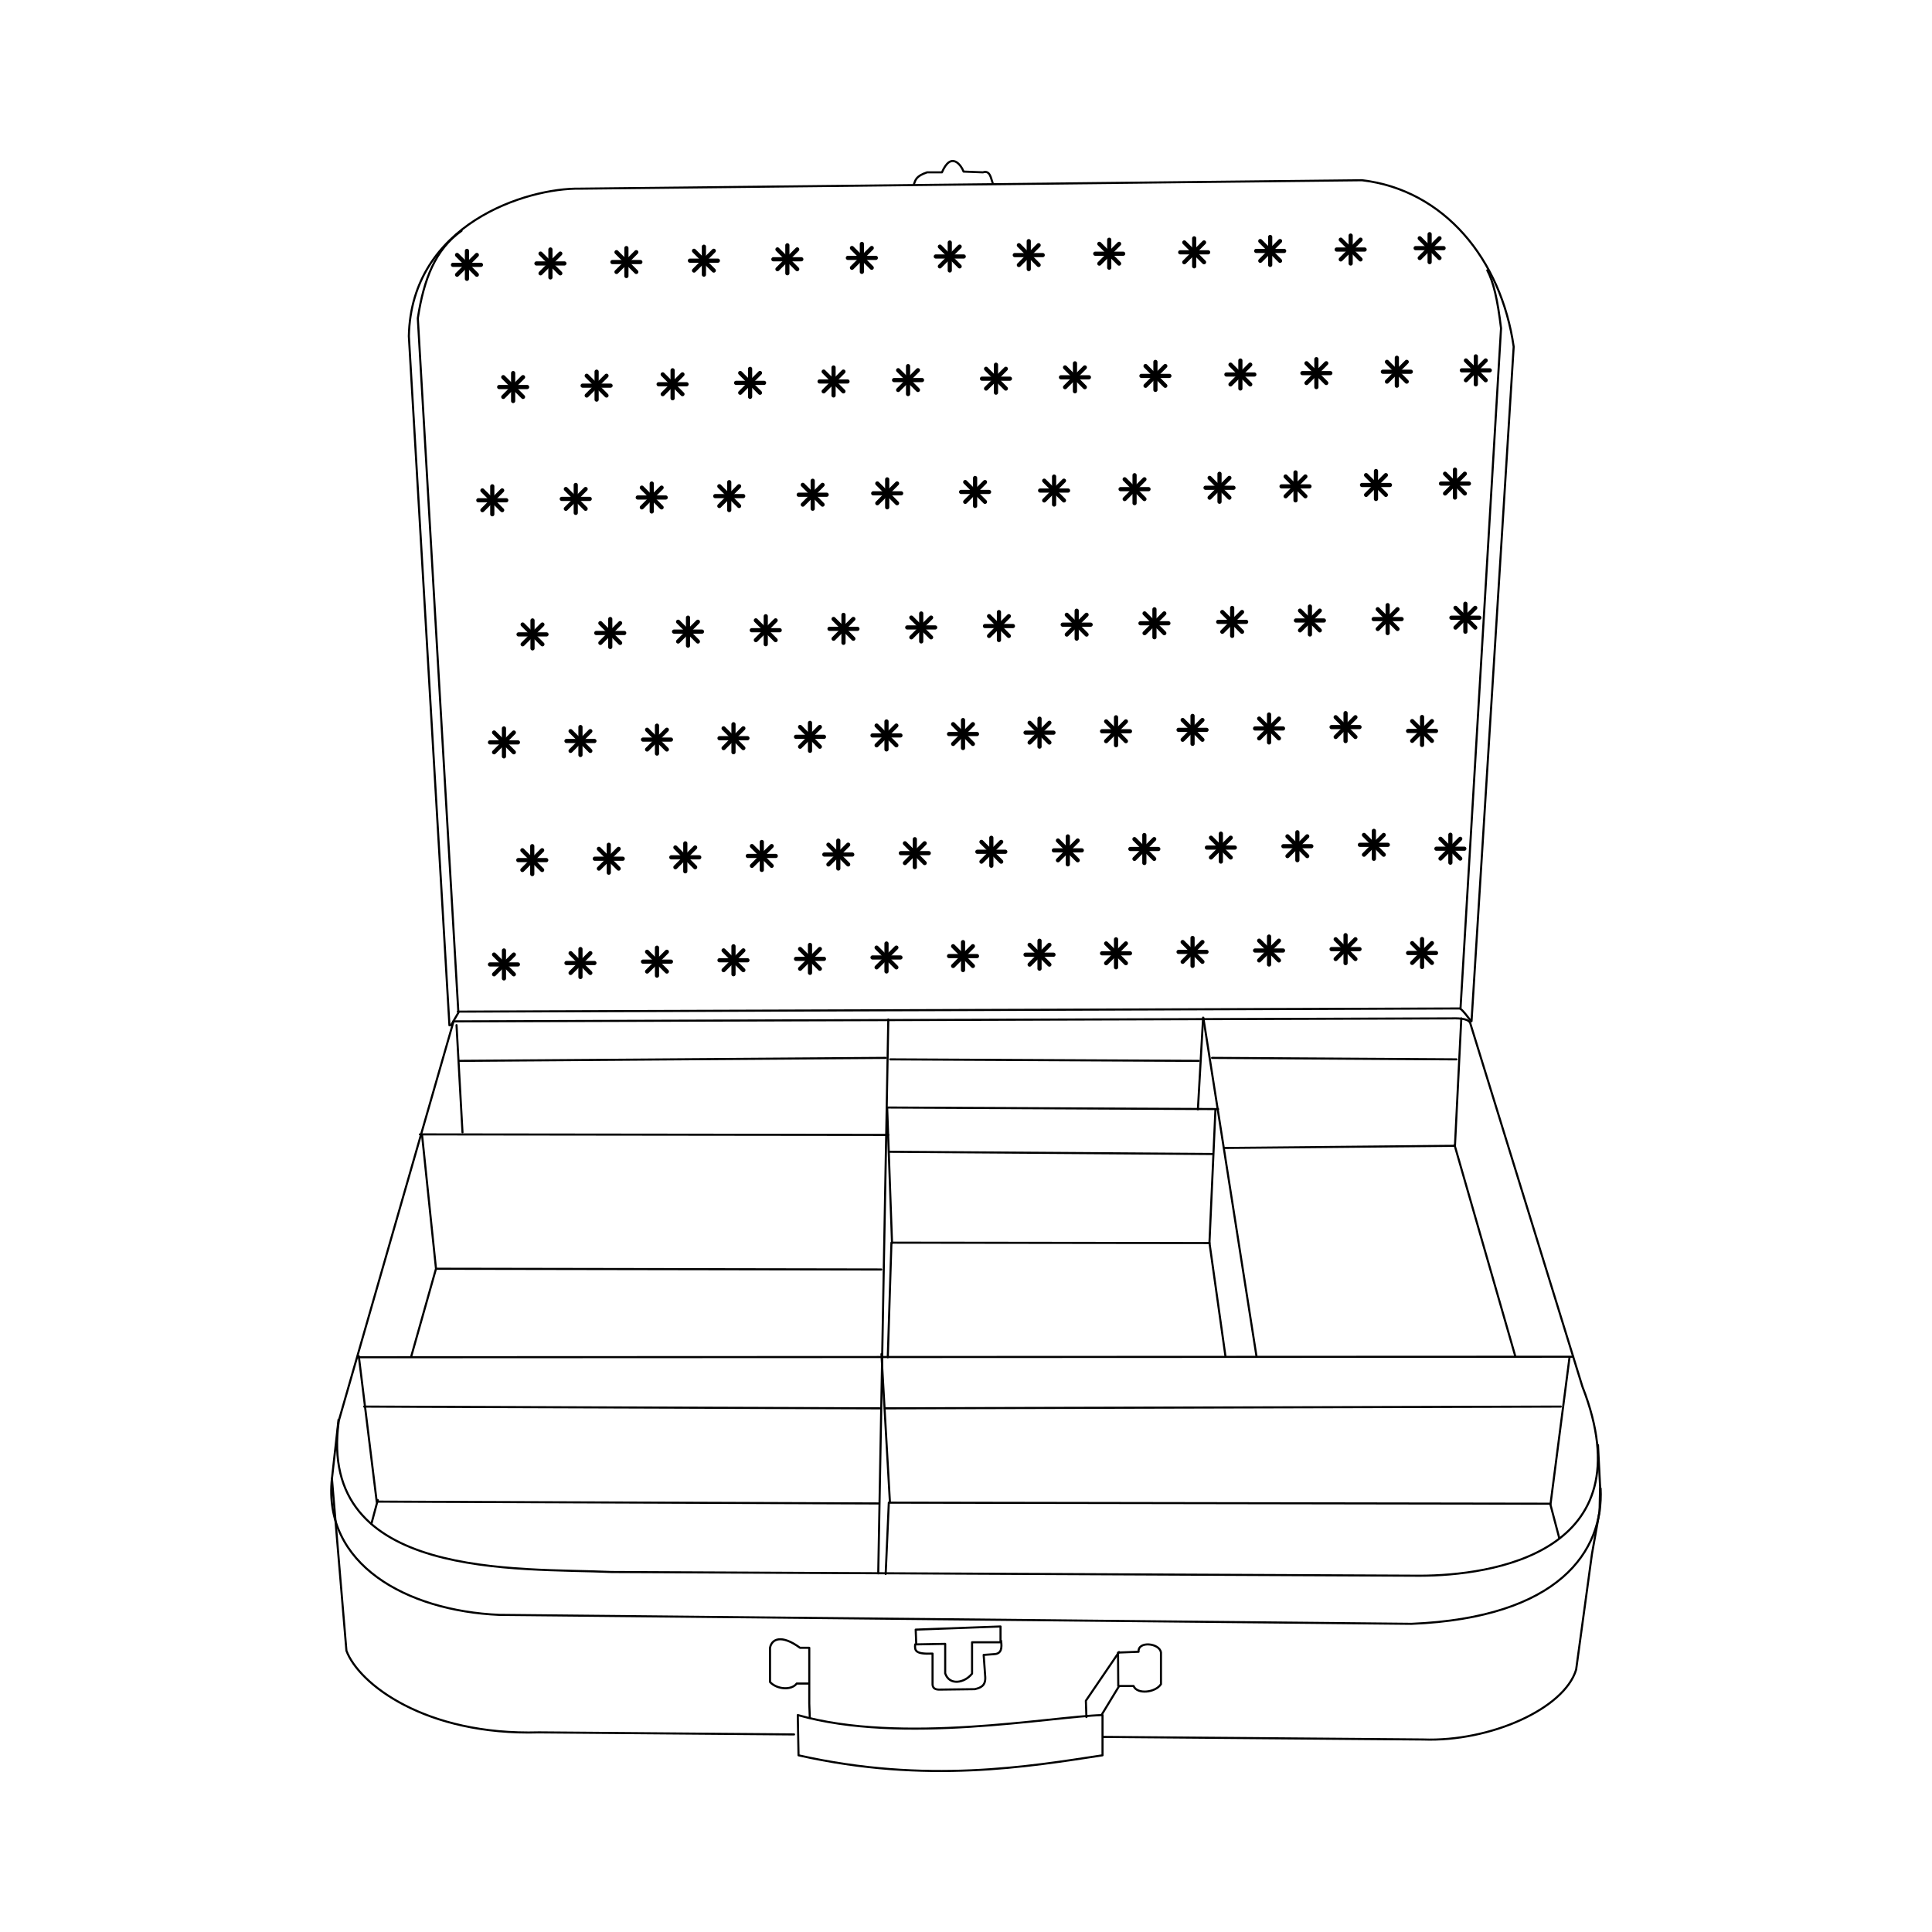 <svg:svg xmlns:dc="http://purl.org/dc/elements/1.1/" xmlns:ns2="http://creativecommons.org/ns#" xmlns:rdf="http://www.w3.org/1999/02/22-rdf-syntax-ns#" xmlns:svg="http://www.w3.org/2000/svg" height="926.051" id="svg40304" version="1.0" viewBox="-158.264 -76.671 926.051 926.051" width="926.051">
  <svg:g id="layer1" transform="translate(58.088 7.638)">
    <svg:g fill="none" id="g3927" stroke="#000" stroke-linecap="round" stroke-miterlimit="5" transform="translate(-110.03 -172.46)">
      <svg:path d="m109.1 579.61l-19.449-330.32c1.134-53.75 56.499-71.17 82.079-70.71l374.76-4.04c39.44 4.61 66.72 37.96 72.73 79.8l-20.2 323.25" id="path2921" />
      <svg:path d="m111.07 577.72l-54.999 191.43c-10.712 76.66 86.429 70.47 130.72 72.5l387.5 1.78c33.94-0.09 109.11-10.53 77.85-90.71l-53.57-173.57c-0.37-2.51-4.22-3.03-9.28-2.86l-478.22 1.43z" id="path2923" />
      <svg:path d="m314.64 842.27l4.82-265.44" id="path2925" />
      <svg:path d="m94.954 631.89l224.51 0.25" id="path2927" />
      <svg:path d="m318.96 619.01l158.59 0.75" id="path2929" />
      <svg:path d="m470.48 576.08l25.44 162.05" id="path2931" />
      <svg:path d="m647.76 738.46l-582.6 0.25" id="path2933" />
      <svg:path d="m90.787 738.33l11.873-42.05-6.696-64.27" id="path2935" />
      <svg:path d="m103.04 696.29l213.03 0.36" id="path2937" />
      <svg:path d="m321.43 683.79l151.96 0.18 2.86-63.75" id="path2939" />
      <svg:path d="m473.39 683.79l7.68 54.47" id="path2941" />
      <svg:path d="m318.93 619.51l2.32 64.46" id="path2943" />
      <svg:path d="m65.66 738.2l8.586 69.71 240.54 0.88" id="path2945" />
      <svg:path d="m74.751 807.15l-3.061 11.42" id="path2947" />
      <svg:path d="m320.22 808.41l316.68 0.51 9.09-70.21" id="path2949" />
      <svg:path d="m480.51 638.4l110.56-1.04 3.04-61.07" id="path2951" />
      <svg:path d="m590.89 637.01l29.11 101.25" id="path2953" />
      <svg:path d="m52.78 796.79c-4.405 41.05 35.46 63.46 80.31 65.41l437.14 4.29c70.75-2.93 92.14-34.83 90.66-64.9" id="path2955" />
      <svg:path d="m422.5 920.69l153.29 1.24c32.16 1.18 67.71-14.73 73.36-33.47l7.58-55.43 3.66-20.45 0.25-11.87-1.01-19.95m-603.69-12.12l-3.157 28.28 6.945 82.45c5.907 15.88 37.753 40.71 92.305 39.15l122.25 0.98" id="path2957" />
      <svg:path d="m636.79 809.15l4.28 16.25" id="path2959" />
      <svg:path d="m319.71 808.41l-1.51 34.17" id="path2961" />
      <svg:path d="m320.96 683.8l-1.75 54.91" id="path2963" />
      <svg:g id="g2965" stroke-width="2">
        <svg:g id="g2967" transform="matrix(-1 0 0 1 780.71 -6.429)">
          <svg:path d="m179.64 278.79v-13.39" id="path2969" />
          <svg:path d="m174.91 276.83l9.47-9.47" id="path2971" />
          <svg:path d="m172.95 272.09h13.39" id="path2973" />
          <svg:path d="m174.91 267.36l9.47 9.47" id="path2975" />
        </svg:g>
        <svg:g id="g2977" transform="translate(-40 1.571)">
          <svg:path d="m179.64 278.79v-13.39" id="path2979" />
          <svg:path d="m174.91 276.83l9.47-9.47" id="path2981" />
          <svg:path d="m172.95 272.09h13.39" id="path2983" />
          <svg:path d="m174.91 267.36l9.47 9.47" id="path2985" />
        </svg:g>
        <svg:g id="g2987" transform="matrix(-1 0 0 1 742.86 -5.762)">
          <svg:path d="m179.64 278.79v-13.39" id="path2989" />
          <svg:path d="m174.91 276.83l9.47-9.47" id="path2991" />
          <svg:path d="m172.95 272.09h13.39" id="path2993" />
          <svg:path d="m174.91 267.36l9.47 9.47" id="path2995" />
        </svg:g>
        <svg:g id="g2997" transform="matrix(-1 0 0 1 704.29 -5.095)">
          <svg:path d="m179.64 278.79v-13.39" id="path2999" />
          <svg:path d="m174.91 276.83l9.47-9.47" id="path3001" />
          <svg:path d="m172.95 272.09h13.39" id="path3003" />
          <svg:path d="m174.91 267.36l9.47 9.47" id="path3005" />
        </svg:g>
        <svg:g id="g3007" transform="matrix(-1 0 0 1 667.86 -4.429)">
          <svg:path d="m179.64 278.79v-13.39" id="path3009" />
          <svg:path d="m174.91 276.83l9.47-9.47" id="path3011" />
          <svg:path d="m172.95 272.09h13.39" id="path3013" />
          <svg:path d="m174.91 267.36l9.47 9.47" id="path3015" />
        </svg:g>
        <svg:g id="g3017" transform="matrix(-1 0 0 1 627.14 -3.762)">
          <svg:path d="m179.64 278.79v-13.39" id="path3019" />
          <svg:path d="m174.91 276.83l9.47-9.47" id="path3021" />
          <svg:path d="m172.95 272.09h13.39" id="path3023" />
          <svg:path d="m174.91 267.36l9.47 9.47" id="path3025" />
        </svg:g>
        <svg:g id="g3027" transform="matrix(-1 0 0 1 588.57 -3.095)">
          <svg:path d="m179.64 278.79v-13.39" id="path3029" />
          <svg:path d="m174.91 276.83l9.47-9.47" id="path3031" />
          <svg:path d="m172.95 272.09h13.39" id="path3033" />
          <svg:path d="m174.91 267.36l9.47 9.47" id="path3035" />
        </svg:g>
        <svg:g id="g3037" transform="matrix(-1 0 0 1 550.71 -2.429)">
          <svg:path d="m179.64 278.79v-13.39" id="path3039" />
          <svg:path d="m174.91 276.83l9.47-9.47" id="path3041" />
          <svg:path d="m172.95 272.09h13.39" id="path3043" />
          <svg:path d="m174.91 267.36l9.47 9.47" id="path3045" />
        </svg:g>
        <svg:g id="g3047" transform="matrix(-1 0 0 1 508.57 -1.762)">
          <svg:path d="m179.64 278.79v-13.39" id="path3049" />
          <svg:path d="m174.91 276.83l9.47-9.47" id="path3051" />
          <svg:path d="m172.95 272.09h13.39" id="path3053" />
          <svg:path d="m174.91 267.36l9.47 9.47" id="path3055" />
        </svg:g>
        <svg:g id="g3057" transform="matrix(-1 0 0 1 472.86 -1.095)">
          <svg:path d="m179.64 278.79v-13.39" id="path3059" />
          <svg:path d="m174.91 276.83l9.47-9.47" id="path3061" />
          <svg:path d="m172.95 272.09h13.39" id="path3063" />
          <svg:path d="m174.91 267.36l9.47 9.47" id="path3065" />
        </svg:g>
        <svg:g id="g3067" transform="matrix(-1 0 0 1 432.86 -.429)">
          <svg:path d="m179.64 278.79v-13.39" id="path3069" />
          <svg:path d="m174.91 276.83l9.47-9.47" id="path3071" />
          <svg:path d="m172.95 272.09h13.39" id="path3073" />
          <svg:path d="m174.91 267.36l9.47 9.47" id="path3075" />
        </svg:g>
        <svg:g id="g3077" transform="matrix(-1 0 0 1 395.71 .238)">
          <svg:path d="m179.64 278.79v-13.39" id="path3079" />
          <svg:path d="m174.91 276.83l9.47-9.47" id="path3081" />
          <svg:path d="m172.95 272.09h13.39" id="path3083" />
          <svg:path d="m174.91 267.36l9.47 9.47" id="path3085" />
        </svg:g>
        <svg:g id="g3087" transform="matrix(-1 0 0 1 359.29 .905)">
          <svg:path d="m179.64 278.79v-13.39" id="path3089" />
          <svg:path d="m174.91 276.83l9.47-9.47" id="path3091" />
          <svg:path d="m172.95 272.09h13.39" id="path3093" />
          <svg:path d="m174.91 267.36l9.47 9.47" id="path3095" />
        </svg:g>
      </svg:g>
      <svg:g id="g3097" stroke-width="2" transform="translate(-10 54.286)">
        <svg:g id="g3099" transform="matrix(-1 0 0 1 780.71 -6.429)">
          <svg:path d="m179.64 278.79v-13.39" id="path3101" />
          <svg:path d="m174.91 276.83l9.47-9.47" id="path3103" />
          <svg:path d="m172.95 272.09h13.39" id="path3105" />
          <svg:path d="m174.91 267.36l9.47 9.47" id="path3107" />
        </svg:g>
        <svg:g id="g3109" transform="translate(-40 1.571)">
          <svg:path d="m179.64 278.79v-13.39" id="path3111" />
          <svg:path d="m174.91 276.83l9.47-9.47" id="path3113" />
          <svg:path d="m172.95 272.09h13.39" id="path3115" />
          <svg:path d="m174.91 267.36l9.47 9.47" id="path3117" />
        </svg:g>
        <svg:g id="g3119" transform="matrix(-1 0 0 1 742.86 -5.762)">
          <svg:path d="m179.64 278.79v-13.39" id="path3121" />
          <svg:path d="m174.91 276.83l9.47-9.47" id="path3123" />
          <svg:path d="m172.95 272.09h13.39" id="path3125" />
          <svg:path d="m174.91 267.36l9.47 9.47" id="path3127" />
        </svg:g>
        <svg:g id="g3129" transform="matrix(-1 0 0 1 704.29 -5.095)">
          <svg:path d="m179.64 278.79v-13.39" id="path3131" />
          <svg:path d="m174.91 276.83l9.47-9.47" id="path3133" />
          <svg:path d="m172.95 272.09h13.39" id="path3135" />
          <svg:path d="m174.91 267.36l9.47 9.47" id="path3137" />
        </svg:g>
        <svg:g id="g3139" transform="matrix(-1 0 0 1 667.86 -4.429)">
          <svg:path d="m179.64 278.79v-13.39" id="path3141" />
          <svg:path d="m174.91 276.83l9.47-9.47" id="path3143" />
          <svg:path d="m172.95 272.09h13.39" id="path3145" />
          <svg:path d="m174.91 267.36l9.47 9.47" id="path3147" />
        </svg:g>
        <svg:g id="g3149" transform="matrix(-1 0 0 1 627.14 -3.762)">
          <svg:path d="m179.64 278.79v-13.39" id="path3151" />
          <svg:path d="m174.91 276.83l9.47-9.47" id="path3153" />
          <svg:path d="m172.95 272.09h13.39" id="path3155" />
          <svg:path d="m174.91 267.36l9.47 9.47" id="path3157" />
        </svg:g>
        <svg:g id="g3159" transform="matrix(-1 0 0 1 588.57 -3.095)">
          <svg:path d="m179.64 278.79v-13.39" id="path3161" />
          <svg:path d="m174.91 276.83l9.47-9.47" id="path3163" />
          <svg:path d="m172.95 272.09h13.39" id="path3165" />
          <svg:path d="m174.91 267.36l9.47 9.47" id="path3167" />
        </svg:g>
        <svg:g id="g3169" transform="matrix(-1 0 0 1 550.71 -2.429)">
          <svg:path d="m179.64 278.79v-13.39" id="path3171" />
          <svg:path d="m174.91 276.83l9.47-9.47" id="path3173" />
          <svg:path d="m172.95 272.09h13.39" id="path3175" />
          <svg:path d="m174.91 267.36l9.47 9.47" id="path3177" />
        </svg:g>
        <svg:g id="g3179" transform="matrix(-1 0 0 1 508.57 -1.762)">
          <svg:path d="m179.64 278.79v-13.39" id="path3181" />
          <svg:path d="m174.91 276.83l9.47-9.47" id="path3183" />
          <svg:path d="m172.95 272.09h13.39" id="path3185" />
          <svg:path d="m174.91 267.36l9.47 9.47" id="path3187" />
        </svg:g>
        <svg:g id="g3189" transform="matrix(-1 0 0 1 472.86 -1.095)">
          <svg:path d="m179.64 278.79v-13.39" id="path3191" />
          <svg:path d="m174.91 276.83l9.47-9.47" id="path3193" />
          <svg:path d="m172.95 272.09h13.39" id="path3195" />
          <svg:path d="m174.91 267.36l9.47 9.47" id="path3197" />
        </svg:g>
        <svg:g id="g3199" transform="matrix(-1 0 0 1 432.86 -.429)">
          <svg:path d="m179.64 278.79v-13.39" id="path3201" />
          <svg:path d="m174.91 276.83l9.47-9.47" id="path3203" />
          <svg:path d="m172.95 272.09h13.39" id="path3205" />
          <svg:path d="m174.91 267.36l9.47 9.47" id="path3207" />
        </svg:g>
        <svg:g id="g3209" transform="matrix(-1 0 0 1 395.71 .238)">
          <svg:path d="m179.64 278.79v-13.39" id="path3211" />
          <svg:path d="m174.91 276.83l9.47-9.47" id="path3213" />
          <svg:path d="m172.95 272.09h13.39" id="path3215" />
          <svg:path d="m174.91 267.36l9.47 9.47" id="path3217" />
        </svg:g>
        <svg:g id="g3219" transform="matrix(-1 0 0 1 359.29 .905)">
          <svg:path d="m179.64 278.79v-13.39" id="path3221" />
          <svg:path d="m174.91 276.83l9.47-9.47" id="path3223" />
          <svg:path d="m172.95 272.09h13.39" id="path3225" />
          <svg:path d="m174.91 267.36l9.47 9.47" id="path3227" />
        </svg:g>
      </svg:g>
      <svg:g id="g3229" stroke-width="2" transform="translate(-22.143 -58.571)">
        <svg:g id="g3231" transform="matrix(-1 0 0 1 780.71 -6.429)">
          <svg:path d="m179.64 278.79v-13.39" id="path3233" />
          <svg:path d="m174.91 276.83l9.47-9.47" id="path3235" />
          <svg:path d="m172.95 272.09h13.39" id="path3237" />
          <svg:path d="m174.91 267.36l9.47 9.47" id="path3239" />
        </svg:g>
        <svg:g id="g3241" transform="translate(-40 1.571)">
          <svg:path d="m179.64 278.79v-13.39" id="path3243" />
          <svg:path d="m174.91 276.83l9.47-9.47" id="path3245" />
          <svg:path d="m172.95 272.09h13.39" id="path3247" />
          <svg:path d="m174.91 267.36l9.47 9.47" id="path3249" />
        </svg:g>
        <svg:g id="g3251" transform="matrix(-1 0 0 1 742.86 -5.762)">
          <svg:path d="m179.64 278.79v-13.39" id="path3253" />
          <svg:path d="m174.91 276.83l9.47-9.47" id="path3255" />
          <svg:path d="m172.95 272.09h13.39" id="path3257" />
          <svg:path d="m174.91 267.36l9.47 9.47" id="path3259" />
        </svg:g>
        <svg:g id="g3261" transform="matrix(-1 0 0 1 704.29 -5.095)">
          <svg:path d="m179.64 278.79v-13.39" id="path3263" />
          <svg:path d="m174.91 276.83l9.47-9.47" id="path3265" />
          <svg:path d="m172.95 272.09h13.39" id="path3267" />
          <svg:path d="m174.91 267.36l9.47 9.47" id="path3269" />
        </svg:g>
        <svg:g id="g3271" transform="matrix(-1 0 0 1 667.86 -4.429)">
          <svg:path d="m179.64 278.79v-13.39" id="path3273" />
          <svg:path d="m174.91 276.83l9.47-9.47" id="path3275" />
          <svg:path d="m172.95 272.09h13.39" id="path3277" />
          <svg:path d="m174.91 267.36l9.47 9.47" id="path3279" />
        </svg:g>
        <svg:g id="g3281" transform="matrix(-1 0 0 1 627.14 -3.762)">
          <svg:path d="m179.64 278.79v-13.39" id="path3283" />
          <svg:path d="m174.91 276.83l9.47-9.47" id="path3285" />
          <svg:path d="m172.95 272.09h13.39" id="path3287" />
          <svg:path d="m174.91 267.36l9.47 9.47" id="path3289" />
        </svg:g>
        <svg:g id="g3291" transform="matrix(-1 0 0 1 588.57 -3.095)">
          <svg:path d="m179.64 278.79v-13.39" id="path3293" />
          <svg:path d="m174.91 276.83l9.47-9.47" id="path3295" />
          <svg:path d="m172.95 272.09h13.39" id="path3297" />
          <svg:path d="m174.91 267.36l9.47 9.47" id="path3299" />
        </svg:g>
        <svg:g id="g3301" transform="matrix(-1 0 0 1 550.71 -2.429)">
          <svg:path d="m179.64 278.79v-13.39" id="path3303" />
          <svg:path d="m174.91 276.83l9.47-9.47" id="path3305" />
          <svg:path d="m172.95 272.09h13.39" id="path3307" />
          <svg:path d="m174.91 267.36l9.47 9.47" id="path3309" />
        </svg:g>
        <svg:g id="g3311" transform="matrix(-1 0 0 1 508.57 -1.762)">
          <svg:path d="m179.64 278.79v-13.39" id="path3313" />
          <svg:path d="m174.91 276.83l9.47-9.47" id="path3315" />
          <svg:path d="m172.95 272.09h13.39" id="path3317" />
          <svg:path d="m174.91 267.36l9.47 9.47" id="path3319" />
        </svg:g>
        <svg:g id="g3321" transform="matrix(-1 0 0 1 472.86 -1.095)">
          <svg:path d="m179.64 278.79v-13.39" id="path3323" />
          <svg:path d="m174.91 276.83l9.47-9.47" id="path3325" />
          <svg:path d="m172.95 272.09h13.39" id="path3327" />
          <svg:path d="m174.91 267.36l9.47 9.47" id="path3329" />
        </svg:g>
        <svg:g id="g3331" transform="matrix(-1 0 0 1 432.86 -.429)">
          <svg:path d="m179.64 278.79v-13.39" id="path3333" />
          <svg:path d="m174.91 276.83l9.47-9.47" id="path3335" />
          <svg:path d="m172.95 272.09h13.39" id="path3337" />
          <svg:path d="m174.91 267.36l9.47 9.47" id="path3339" />
        </svg:g>
        <svg:g id="g3341" transform="matrix(-1 0 0 1 395.71 .238)">
          <svg:path d="m179.64 278.79v-13.39" id="path3343" />
          <svg:path d="m174.91 276.83l9.47-9.47" id="path3345" />
          <svg:path d="m172.95 272.09h13.39" id="path3347" />
          <svg:path d="m174.91 267.36l9.47 9.47" id="path3349" />
        </svg:g>
        <svg:g id="g3351" transform="matrix(-1 0 0 1 359.29 .905)">
          <svg:path d="m179.64 278.79v-13.39" id="path3353" />
          <svg:path d="m174.91 276.83l9.47-9.47" id="path3355" />
          <svg:path d="m172.95 272.09h13.39" id="path3357" />
          <svg:path d="m174.91 267.36l9.47 9.47" id="path3359" />
        </svg:g>
      </svg:g>
      <svg:g id="g3361" stroke-width="2" transform="translate(-5 118.57)">
        <svg:g id="g3363" transform="matrix(-1 0 0 1 780.71 -6.429)">
          <svg:path d="m179.64 278.79v-13.39" id="path3365" />
          <svg:path d="m174.91 276.83l9.47-9.47" id="path3367" />
          <svg:path d="m172.95 272.09h13.39" id="path3369" />
          <svg:path d="m174.91 267.36l9.47 9.47" id="path3371" />
        </svg:g>
        <svg:g id="g3373" transform="translate(-25.714 1.571)">
          <svg:path d="m179.64 278.79v-13.39" id="path3375" />
          <svg:path d="m174.91 276.83l9.47-9.47" id="path3377" />
          <svg:path d="m172.95 272.09h13.39" id="path3379" />
          <svg:path d="m174.91 267.36l9.47 9.47" id="path3381" />
        </svg:g>
        <svg:g id="g3383" transform="matrix(-1 0 0 1 743.45 -5.762)">
          <svg:path d="m179.64 278.79v-13.39" id="path3385" />
          <svg:path d="m174.91 276.83l9.47-9.47" id="path3387" />
          <svg:path d="m172.95 272.09h13.39" id="path3389" />
          <svg:path d="m174.91 267.36l9.47 9.47" id="path3391" />
        </svg:g>
        <svg:g id="g3393" transform="matrix(-1 0 0 1 706.19 -5.095)">
          <svg:path d="m179.64 278.79v-13.39" id="path3395" />
          <svg:path d="m174.91 276.83l9.47-9.47" id="path3397" />
          <svg:path d="m172.95 272.09h13.39" id="path3399" />
          <svg:path d="m174.91 267.36l9.47 9.47" id="path3401" />
        </svg:g>
        <svg:g id="g3403" transform="matrix(-1 0 0 1 668.93 -4.429)">
          <svg:path d="m179.64 278.79v-13.39" id="path3405" />
          <svg:path d="m174.91 276.83l9.47-9.47" id="path3407" />
          <svg:path d="m172.95 272.09h13.39" id="path3409" />
          <svg:path d="m174.91 267.36l9.47 9.47" id="path3411" />
        </svg:g>
        <svg:g id="g3413" transform="matrix(-1 0 0 1 631.67 -3.762)">
          <svg:path d="m179.64 278.79v-13.39" id="path3415" />
          <svg:path d="m174.91 276.83l9.47-9.47" id="path3417" />
          <svg:path d="m172.95 272.09h13.39" id="path3419" />
          <svg:path d="m174.91 267.36l9.47 9.47" id="path3421" />
        </svg:g>
        <svg:g id="g3423" transform="matrix(-1 0 0 1 594.4 -3.095)">
          <svg:path d="m179.64 278.79v-13.39" id="path3425" />
          <svg:path d="m174.91 276.83l9.47-9.47" id="path3427" />
          <svg:path d="m172.95 272.09h13.39" id="path3429" />
          <svg:path d="m174.91 267.36l9.47 9.47" id="path3431" />
        </svg:g>
        <svg:g id="g3433" transform="matrix(-1 0 0 1 557.14 -2.429)">
          <svg:path d="m179.64 278.79v-13.39" id="path3435" />
          <svg:path d="m174.91 276.83l9.47-9.47" id="path3437" />
          <svg:path d="m172.95 272.09h13.39" id="path3439" />
          <svg:path d="m174.91 267.36l9.47 9.47" id="path3441" />
        </svg:g>
        <svg:g id="g3443" transform="matrix(-1 0 0 1 519.88 -1.762)">
          <svg:path d="m179.64 278.79v-13.39" id="path3445" />
          <svg:path d="m174.91 276.83l9.47-9.47" id="path3447" />
          <svg:path d="m172.95 272.09h13.39" id="path3449" />
          <svg:path d="m174.91 267.36l9.47 9.47" id="path3451" />
        </svg:g>
        <svg:g id="g3453" transform="matrix(-1 0 0 1 482.62 -1.095)">
          <svg:path d="m179.64 278.79v-13.39" id="path3455" />
          <svg:path d="m174.91 276.83l9.47-9.47" id="path3457" />
          <svg:path d="m172.95 272.09h13.39" id="path3459" />
          <svg:path d="m174.91 267.36l9.47 9.47" id="path3461" />
        </svg:g>
        <svg:g id="g3463" transform="matrix(-1 0 0 1 445.36 -.429)">
          <svg:path d="m179.64 278.79v-13.39" id="path3465" />
          <svg:path d="m174.91 276.83l9.47-9.47" id="path3467" />
          <svg:path d="m172.95 272.09h13.39" id="path3469" />
          <svg:path d="m174.91 267.36l9.47 9.47" id="path3471" />
        </svg:g>
        <svg:g id="g3473" transform="matrix(-1 0 0 1 408.1 .238)">
          <svg:path d="m179.64 278.79v-13.39" id="path3475" />
          <svg:path d="m174.91 276.83l9.47-9.47" id="path3477" />
          <svg:path d="m172.95 272.09h13.39" id="path3479" />
          <svg:path d="m174.91 267.36l9.47 9.47" id="path3481" />
        </svg:g>
        <svg:g id="g3483" transform="matrix(-1 0 0 1 370.83 .905)">
          <svg:path d="m179.64 278.79v-13.39" id="path3485" />
          <svg:path d="m174.91 276.83l9.47-9.47" id="path3487" />
          <svg:path d="m172.95 272.09h13.39" id="path3489" />
          <svg:path d="m174.91 267.36l9.47 9.47" id="path3491" />
        </svg:g>
      </svg:g>
      <svg:g id="g3493" stroke-width="2" transform="translate(-18.694 170.33)">
        <svg:g id="g3495" transform="matrix(-1 0 0 1 773.64 -3.903)">
          <svg:path d="m179.64 278.79v-13.39" id="path3497" />
          <svg:path d="m174.91 276.83l9.47-9.47" id="path3499" />
          <svg:path d="m172.95 272.09h13.39" id="path3501" />
          <svg:path d="m174.91 267.36l9.47 9.47" id="path3503" />
        </svg:g>
        <svg:g id="g3505" transform="translate(-25.714 1.571)">
          <svg:path d="m179.64 278.79v-13.39" id="path3507" />
          <svg:path d="m174.91 276.83l9.47-9.47" id="path3509" />
          <svg:path d="m172.95 272.09h13.39" id="path3511" />
          <svg:path d="m174.91 267.36l9.47 9.47" id="path3513" />
        </svg:g>
        <svg:g id="g3515" transform="matrix(-1 0 0 1 736.97 -5.762)">
          <svg:path d="m179.64 278.79v-13.39" id="path3517" />
          <svg:path d="m174.91 276.83l9.47-9.47" id="path3519" />
          <svg:path d="m172.95 272.09h13.39" id="path3521" />
          <svg:path d="m174.91 267.36l9.47 9.47" id="path3523" />
        </svg:g>
        <svg:g id="g3525" transform="matrix(-1 0 0 1 700.3 -5.095)">
          <svg:path d="m179.64 278.79v-13.39" id="path3527" />
          <svg:path d="m174.91 276.83l9.47-9.47" id="path3529" />
          <svg:path d="m172.95 272.09h13.39" id="path3531" />
          <svg:path d="m174.91 267.36l9.47 9.47" id="path3533" />
        </svg:g>
        <svg:g id="g3535" transform="matrix(-1 0 0 1 663.63 -4.429)">
          <svg:path d="m179.64 278.79v-13.39" id="path3537" />
          <svg:path d="m174.91 276.83l9.47-9.47" id="path3539" />
          <svg:path d="m172.95 272.09h13.39" id="path3541" />
          <svg:path d="m174.91 267.36l9.47 9.47" id="path3543" />
        </svg:g>
        <svg:g id="g3545" transform="matrix(-1 0 0 1 626.95 -3.762)">
          <svg:path d="m179.64 278.79v-13.39" id="path3547" />
          <svg:path d="m174.91 276.83l9.47-9.47" id="path3549" />
          <svg:path d="m172.95 272.09h13.39" id="path3551" />
          <svg:path d="m174.91 267.36l9.47 9.47" id="path3553" />
        </svg:g>
        <svg:g id="g3555" transform="matrix(-1 0 0 1 590.28 -3.095)">
          <svg:path d="m179.64 278.79v-13.39" id="path3557" />
          <svg:path d="m174.91 276.83l9.47-9.47" id="path3559" />
          <svg:path d="m172.95 272.09h13.39" id="path3561" />
          <svg:path d="m174.91 267.36l9.47 9.47" id="path3563" />
        </svg:g>
        <svg:g id="g3565" transform="matrix(-1 0 0 1 553.61 -2.429)">
          <svg:path d="m179.64 278.79v-13.39" id="path3567" />
          <svg:path d="m174.91 276.83l9.47-9.47" id="path3569" />
          <svg:path d="m172.95 272.09h13.39" id="path3571" />
          <svg:path d="m174.91 267.36l9.47 9.47" id="path3573" />
        </svg:g>
        <svg:g id="g3575" transform="matrix(-1 0 0 1 516.93 -1.762)">
          <svg:path d="m179.64 278.79v-13.39" id="path3577" />
          <svg:path d="m174.91 276.83l9.47-9.47" id="path3579" />
          <svg:path d="m172.95 272.09h13.39" id="path3581" />
          <svg:path d="m174.91 267.36l9.47 9.47" id="path3583" />
        </svg:g>
        <svg:g id="g3585" transform="matrix(-1 0 0 1 480.26 -1.095)">
          <svg:path d="m179.64 278.79v-13.39" id="path3587" />
          <svg:path d="m174.91 276.83l9.47-9.47" id="path3589" />
          <svg:path d="m172.95 272.09h13.39" id="path3591" />
          <svg:path d="m174.91 267.36l9.47 9.47" id="path3593" />
        </svg:g>
        <svg:g id="g3595" transform="matrix(-1 0 0 1 443.59 -.429)">
          <svg:path d="m179.64 278.79v-13.39" id="path3597" />
          <svg:path d="m174.91 276.83l9.47-9.47" id="path3599" />
          <svg:path d="m172.95 272.09h13.39" id="path3601" />
          <svg:path d="m174.91 267.36l9.47 9.47" id="path3603" />
        </svg:g>
        <svg:g id="g3605" transform="matrix(-1 0 0 1 406.92 .238)">
          <svg:path d="m179.64 278.79v-13.39" id="path3607" />
          <svg:path d="m174.91 276.83l9.47-9.47" id="path3609" />
          <svg:path d="m172.95 272.09h13.39" id="path3611" />
          <svg:path d="m174.91 267.36l9.47 9.47" id="path3613" />
        </svg:g>
        <svg:g id="g3615" transform="matrix(-1 0 0 1 370.24 .905)">
          <svg:path d="m179.64 278.79v-13.39" id="path3617" />
          <svg:path d="m174.91 276.83l9.47-9.47" id="path3619" />
          <svg:path d="m172.95 272.09h13.39" id="path3621" />
          <svg:path d="m174.91 267.36l9.47 9.47" id="path3623" />
        </svg:g>
      </svg:g>
      <svg:g id="g3625" stroke-width="2" transform="translate(-5.123 226.76)">
        <svg:g id="g3627" transform="matrix(-1 0 0 1 773.64 -3.903)">
          <svg:path d="m179.64 278.79v-13.39" id="path3629" />
          <svg:path d="m174.91 276.83l9.47-9.47" id="path3631" />
          <svg:path d="m172.95 272.09h13.39" id="path3633" />
          <svg:path d="m174.91 267.36l9.47 9.47" id="path3635" />
        </svg:g>
        <svg:g id="g3637" transform="translate(-25.714 1.571)">
          <svg:path d="m179.64 278.79v-13.39" id="path3639" />
          <svg:path d="m174.91 276.83l9.47-9.47" id="path3641" />
          <svg:path d="m172.95 272.09h13.39" id="path3643" />
          <svg:path d="m174.91 267.36l9.47 9.47" id="path3645" />
        </svg:g>
        <svg:g id="g3647" transform="matrix(-1 0 0 1 736.97 -5.762)">
          <svg:path d="m179.64 278.79v-13.39" id="path3649" />
          <svg:path d="m174.91 276.83l9.47-9.47" id="path3651" />
          <svg:path d="m172.95 272.09h13.39" id="path3653" />
          <svg:path d="m174.91 267.36l9.47 9.47" id="path3655" />
        </svg:g>
        <svg:g id="g3657" transform="matrix(-1 0 0 1 700.3 -5.095)">
          <svg:path d="m179.64 278.79v-13.39" id="path3659" />
          <svg:path d="m174.91 276.83l9.47-9.47" id="path3661" />
          <svg:path d="m172.95 272.09h13.39" id="path3663" />
          <svg:path d="m174.91 267.36l9.47 9.47" id="path3665" />
        </svg:g>
        <svg:g id="g3667" transform="matrix(-1 0 0 1 663.63 -4.429)">
          <svg:path d="m179.64 278.79v-13.39" id="path3669" />
          <svg:path d="m174.91 276.83l9.47-9.47" id="path3671" />
          <svg:path d="m172.95 272.09h13.39" id="path3673" />
          <svg:path d="m174.91 267.36l9.47 9.47" id="path3675" />
        </svg:g>
        <svg:g id="g3677" transform="matrix(-1 0 0 1 626.95 -3.762)">
          <svg:path d="m179.64 278.79v-13.39" id="path3679" />
          <svg:path d="m174.91 276.83l9.47-9.47" id="path3681" />
          <svg:path d="m172.95 272.09h13.39" id="path3683" />
          <svg:path d="m174.91 267.36l9.47 9.47" id="path3685" />
        </svg:g>
        <svg:g id="g3687" transform="matrix(-1 0 0 1 590.28 -3.095)">
          <svg:path d="m179.64 278.79v-13.39" id="path3689" />
          <svg:path d="m174.91 276.83l9.47-9.47" id="path3691" />
          <svg:path d="m172.95 272.09h13.39" id="path3693" />
          <svg:path d="m174.91 267.36l9.47 9.47" id="path3695" />
        </svg:g>
        <svg:g id="g3697" transform="matrix(-1 0 0 1 553.61 -2.429)">
          <svg:path d="m179.64 278.79v-13.39" id="path3699" />
          <svg:path d="m174.91 276.83l9.47-9.47" id="path3701" />
          <svg:path d="m172.95 272.09h13.39" id="path3703" />
          <svg:path d="m174.91 267.36l9.47 9.47" id="path3705" />
        </svg:g>
        <svg:g id="g3707" transform="matrix(-1 0 0 1 516.93 -1.762)">
          <svg:path d="m179.64 278.79v-13.39" id="path3709" />
          <svg:path d="m174.91 276.83l9.47-9.47" id="path3711" />
          <svg:path d="m172.95 272.09h13.39" id="path3713" />
          <svg:path d="m174.91 267.36l9.47 9.47" id="path3715" />
        </svg:g>
        <svg:g id="g3717" transform="matrix(-1 0 0 1 480.26 -1.095)">
          <svg:path d="m179.64 278.79v-13.39" id="path3719" />
          <svg:path d="m174.91 276.83l9.47-9.47" id="path3721" />
          <svg:path d="m172.95 272.09h13.39" id="path3723" />
          <svg:path d="m174.91 267.36l9.47 9.47" id="path3725" />
        </svg:g>
        <svg:g id="g3727" transform="matrix(-1 0 0 1 443.59 -.429)">
          <svg:path d="m179.64 278.79v-13.39" id="path3729" />
          <svg:path d="m174.91 276.83l9.47-9.47" id="path3731" />
          <svg:path d="m172.95 272.09h13.39" id="path3733" />
          <svg:path d="m174.91 267.36l9.47 9.47" id="path3735" />
        </svg:g>
        <svg:g id="g3737" transform="matrix(-1 0 0 1 406.92 .238)">
          <svg:path d="m179.64 278.79v-13.39" id="path3739" />
          <svg:path d="m174.91 276.83l9.47-9.47" id="path3741" />
          <svg:path d="m172.95 272.09h13.39" id="path3743" />
          <svg:path d="m174.91 267.36l9.47 9.47" id="path3745" />
        </svg:g>
        <svg:g id="g3747" transform="matrix(-1 0 0 1 370.24 .905)">
          <svg:path d="m179.64 278.79v-13.39" id="path3749" />
          <svg:path d="m174.91 276.83l9.47-9.47" id="path3751" />
          <svg:path d="m172.95 272.09h13.39" id="path3753" />
          <svg:path d="m174.91 267.36l9.47 9.47" id="path3755" />
        </svg:g>
      </svg:g>
      <svg:g id="g3757" stroke-width="2" transform="translate(-18.694 276.76)">
        <svg:g id="g3759" transform="matrix(-1 0 0 1 773.64 -3.903)">
          <svg:path d="m179.64 278.79v-13.39" id="path3761" />
          <svg:path d="m174.91 276.83l9.47-9.47" id="path3763" />
          <svg:path d="m172.95 272.09h13.39" id="path3765" />
          <svg:path d="m174.91 267.36l9.47 9.47" id="path3767" />
        </svg:g>
        <svg:g id="g3769" transform="translate(-25.714 1.571)">
          <svg:path d="m179.64 278.79v-13.39" id="path3771" />
          <svg:path d="m174.91 276.83l9.47-9.47" id="path3773" />
          <svg:path d="m172.95 272.09h13.39" id="path3775" />
          <svg:path d="m174.91 267.36l9.47 9.47" id="path3777" />
        </svg:g>
        <svg:g id="g3779" transform="matrix(-1 0 0 1 736.97 -5.762)">
          <svg:path d="m179.64 278.79v-13.39" id="path3781" />
          <svg:path d="m174.91 276.83l9.47-9.47" id="path3783" />
          <svg:path d="m172.95 272.09h13.39" id="path3785" />
          <svg:path d="m174.91 267.36l9.47 9.47" id="path3787" />
        </svg:g>
        <svg:g id="g3789" transform="matrix(-1 0 0 1 700.3 -5.095)">
          <svg:path d="m179.64 278.79v-13.39" id="path3791" />
          <svg:path d="m174.91 276.83l9.47-9.47" id="path3793" />
          <svg:path d="m172.95 272.09h13.39" id="path3795" />
          <svg:path d="m174.91 267.36l9.47 9.47" id="path3797" />
        </svg:g>
        <svg:g id="g3799" transform="matrix(-1 0 0 1 663.63 -4.429)">
          <svg:path d="m179.64 278.79v-13.39" id="path3801" />
          <svg:path d="m174.91 276.83l9.47-9.47" id="path3803" />
          <svg:path d="m172.95 272.09h13.39" id="path3805" />
          <svg:path d="m174.91 267.36l9.47 9.47" id="path3807" />
        </svg:g>
        <svg:g id="g3809" transform="matrix(-1 0 0 1 626.95 -3.762)">
          <svg:path d="m179.64 278.79v-13.39" id="path3811" />
          <svg:path d="m174.91 276.83l9.47-9.47" id="path3813" />
          <svg:path d="m172.95 272.09h13.39" id="path3815" />
          <svg:path d="m174.91 267.36l9.47 9.47" id="path3817" />
        </svg:g>
        <svg:g id="g3819" transform="matrix(-1 0 0 1 590.28 -3.095)">
          <svg:path d="m179.64 278.79v-13.39" id="path3821" />
          <svg:path d="m174.91 276.83l9.47-9.47" id="path3823" />
          <svg:path d="m172.95 272.09h13.39" id="path3825" />
          <svg:path d="m174.91 267.36l9.47 9.47" id="path3827" />
        </svg:g>
        <svg:g id="g3829" transform="matrix(-1 0 0 1 553.61 -2.429)">
          <svg:path d="m179.64 278.79v-13.39" id="path3831" />
          <svg:path d="m174.91 276.83l9.47-9.47" id="path3833" />
          <svg:path d="m172.95 272.09h13.39" id="path3835" />
          <svg:path d="m174.91 267.36l9.47 9.47" id="path3837" />
        </svg:g>
        <svg:g id="g3839" transform="matrix(-1 0 0 1 516.93 -1.762)">
          <svg:path d="m179.64 278.79v-13.39" id="path3841" />
          <svg:path d="m174.91 276.83l9.47-9.47" id="path3843" />
          <svg:path d="m172.95 272.09h13.39" id="path3845" />
          <svg:path d="m174.91 267.36l9.47 9.47" id="path3847" />
        </svg:g>
        <svg:g id="g3849" transform="matrix(-1 0 0 1 480.26 -1.095)">
          <svg:path d="m179.64 278.79v-13.39" id="path3851" />
          <svg:path d="m174.91 276.83l9.47-9.47" id="path3853" />
          <svg:path d="m172.95 272.09h13.39" id="path3855" />
          <svg:path d="m174.91 267.36l9.47 9.47" id="path3857" />
        </svg:g>
        <svg:g id="g3859" transform="matrix(-1 0 0 1 443.59 -.429)">
          <svg:path d="m179.64 278.79v-13.39" id="path3861" />
          <svg:path d="m174.91 276.83l9.47-9.47" id="path3863" />
          <svg:path d="m172.95 272.09h13.39" id="path3865" />
          <svg:path d="m174.91 267.36l9.47 9.47" id="path3867" />
        </svg:g>
        <svg:g id="g3869" transform="matrix(-1 0 0 1 406.92 .238)">
          <svg:path d="m179.64 278.79v-13.39" id="path3871" />
          <svg:path d="m174.91 276.83l9.47-9.47" id="path3873" />
          <svg:path d="m172.95 272.09h13.39" id="path3875" />
          <svg:path d="m174.91 267.36l9.47 9.47" id="path3877" />
        </svg:g>
        <svg:g id="g3879" transform="matrix(-1 0 0 1 370.24 .905)">
          <svg:path d="m179.64 278.79v-13.39" id="path3881" />
          <svg:path d="m174.91 276.83l9.47-9.47" id="path3883" />
          <svg:path d="m172.95 272.09h13.39" id="path3885" />
          <svg:path d="m174.91 267.36l9.47 9.47" id="path3887" />
        </svg:g>
      </svg:g>
      <svg:path d="m276.43 929.51c61.52 13.87 110.64 5.31 145.71 0v-19.29c-25.06 0.69-95.95 14.29-146.07 0l0.36 19.29z" id="path3889" stroke-linejoin="round" />
      <svg:path d="m281.83 911.45l-0.25-6.7v-26.77h-4.42c-9.02-6.6-13.61-4.2-14.39 0v16.42c3.44 3.65 10.42 3.98 12.77 0.71h5.71" id="path3891" stroke-linejoin="round" />
      <svg:path d="m414.42 911.19l-0.26-7.83 15.91-23.36" id="path3893" stroke-linejoin="round" />
      <svg:path d="m421.74 910.06l8.21-13.51" id="path3895" stroke-linejoin="round" />
      <svg:path d="m450.15 880.26v15.15c-2.62 4.06-11.4 5.05-13.13 0.88h-7.33l-0.12-16.03 9.85-0.38c-0.39-5.29 10.15-4.2 10.73 0.38z" id="path3897" stroke-linejoin="round" />
      <svg:path d="m332.59 869.27l0.26 7.07 13.88-0.25v14.14c2.04 6.02 9.31 4.66 12.88 0.13v-15.03h13.64v-7.57l-40.66 1.51z" id="path3899" stroke-linejoin="round" />
      <svg:path d="m332.34 876.34c-0.27 2.98-0.01 4.76 8.33 4.42v14.14c-0.16 2.42 1.19 3.05 3.03 3.12l17.18-0.21c2.74-0.64 5.28-1.53 5.05-5.81l-0.76-10.61 5.05-0.37c3.49-0.16 3.8-2.95 3.28-6.44" id="path3901" stroke-linejoin="round" />
      <svg:path d="m331.79 176.29c0.75-1.84 0.85-3.69 6.25-5.53h7.14c4.46-10.37 9.31-3.24 10.36-0.36l9.28 0.36c3.5-1.17 3.83 3.03 4.64 5" id="path3903" stroke-linejoin="round" />
      <svg:path d="m320.22 807.91l-4.04-70.72" id="path3905" stroke-linejoin="round" />
      <svg:path d="m317.82 763.2l323.97-0.84m-573.58 0l247.19 0.84" id="path3907" stroke-linejoin="round" />
      <svg:path d="m319.82 640.22l154.82 1.07" id="path3909" stroke-linejoin="round" />
      <svg:path d="m320.36 595.93l147.85 0.72" id="path3911" stroke-linejoin="round" />
      <svg:path d="m470.36 575.93l-2.5 43.93" id="path3913" stroke-linejoin="round" />
      <svg:path d="m474.64 595.22l117.15 0.71" id="path3915" stroke-linejoin="round" />
      <svg:path d="m318.21 595.22l-204.28 1.43" id="path3917" stroke-linejoin="round" />
      <svg:path d="m112.5 579.51l2.86 51.42" id="path3919" stroke-linejoin="round" />
      <svg:path d="m109.85 579.61l3.54-6.06-19.446-332.85c2.881-18.79 8.356-32.94 20.956-41.92" id="path3921" stroke-linejoin="round" />
      <svg:path d="m598.77 577.59c-4.55-6.06-5.05-5.81-5.05-5.81l19.44-326.28c-1.69-14.02-3.68-22.32-6.6-27.76" id="path3923" stroke-linejoin="round" />
      <svg:path d="m113.14 573.04l480.32-1.51" id="path3925" stroke-linejoin="round" stroke-width="1.001" />
    </svg:g>
  </svg:g>
</svg:svg>
